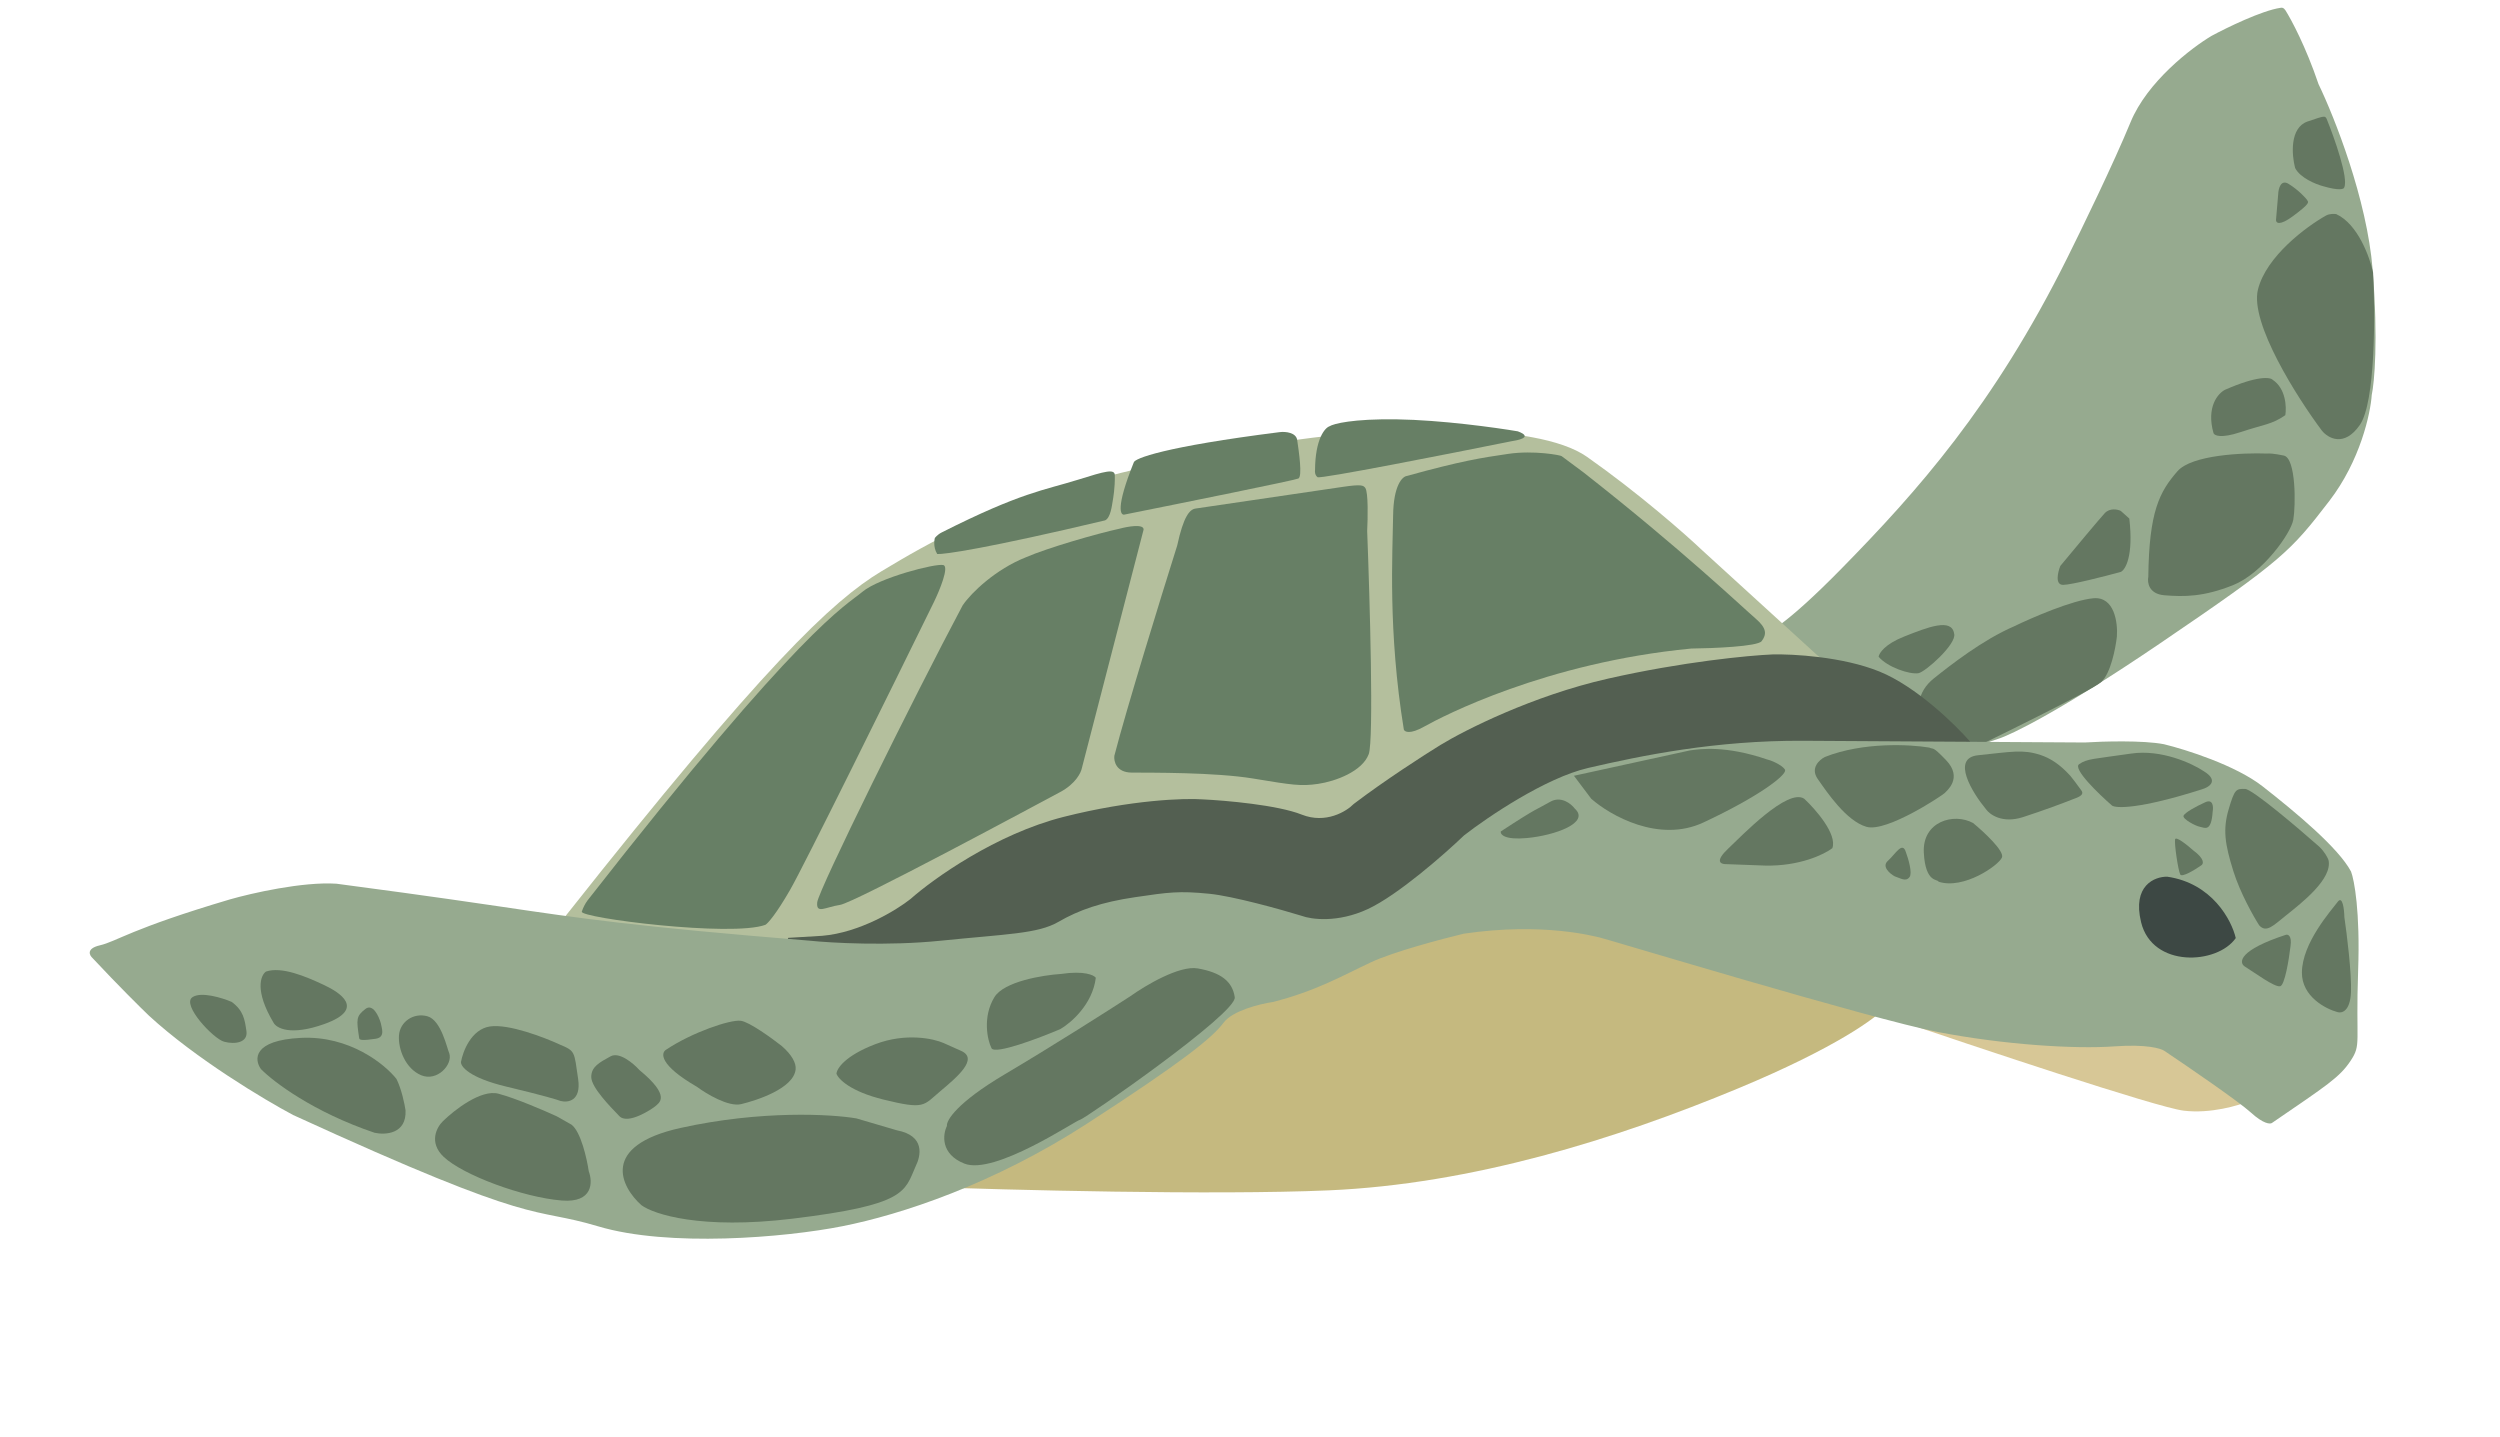 <svg width="395" height="227" viewBox="0 0 395 227" fill="none" xmlns="http://www.w3.org/2000/svg">
<path d="M274.625 171.966C290.058 165.553 296.58 160.734 297.912 159.126L269.336 136.038L206.158 143.221L145.145 187.497C159.183 188.019 191.794 188.865 209.937 188.077C232.616 187.091 255.334 179.982 274.625 171.966Z" fill="#C5B97F"/>
<path d="M345.029 175.487C349.245 175.996 353.695 174.682 355.392 173.962L352.444 161.925L298.382 160.707C312.174 165.422 340.813 174.978 345.029 175.487Z" fill="#D7C796"/>
<path d="M277.941 100.187C277.961 100.215 277.987 100.239 278.021 100.257L301.999 121.352L315.674 116.751C317.702 116.138 325.65 112.27 341.223 101.695C360.689 88.477 361.901 87.122 368.024 79.162C372.922 72.793 374.538 65.34 374.734 62.409C375.154 60.465 375.771 53.786 374.88 42.623C373.99 31.459 368.807 18.418 366.327 13.293C364.327 7.376 361.993 3.029 361.076 1.595C360.778 1.169 360.547 1.203 360.317 1.236C357.369 1.67 351.837 4.367 349.439 5.661C346.265 7.54 339.258 12.901 336.625 19.313C333.992 25.724 328.851 36.3 326.61 40.787C314.989 64.145 302.866 77.695 291 89.794C281.975 98.997 278.667 100.609 278.021 100.257L277.941 100.187Z" fill="#96AA8F"/>
<path d="M268.928 86.926L287.138 103.539L289.78 105.503L281.558 115.184L144.441 153.957L88.522 149.718L89.423 144.645C120.563 105.237 131.515 94.918 139.297 90.243C147.08 85.568 155.98 80.493 172.257 75.98C185.278 72.369 201.169 69.92 207.487 69.147C218.498 67.761 242.569 66.429 250.758 72.188C258.947 77.948 266.283 84.413 268.928 86.926Z" fill="#B4BF9D"/>
<path d="M330.757 94.525C327.413 94.829 321.014 97.606 318.232 98.957C313.275 101.087 308.157 105.102 305.56 107.175C300.086 111.545 305.356 118.578 307.492 120.302C315.038 116.682 330.503 109.103 331.998 107.754C333.494 106.404 334.269 102.4 334.469 100.566C334.625 98.426 334.1 94.221 330.757 94.525Z" fill="#647761"/>
<path d="M296.929 106.094C302.733 108.439 308.904 114.449 311.264 117.16C311.997 128.534 260.353 139.478 234.439 143.528L177.689 152.824L123.756 150.881L124.534 148.178L129.899 147.858C135.849 147.359 141.689 143.77 143.866 142.038C147.474 138.84 157.366 131.768 168.074 129.062C178.781 126.357 187.166 126.095 190.021 126.302C193.654 126.473 201.869 127.193 205.668 128.705C209.467 130.216 212.734 128.214 213.892 127.023C218.801 123.289 225.063 119.261 227.58 117.714C231.466 115.338 242.197 109.915 254.037 107.231C265.878 104.547 276.32 103.559 280.062 103.4C283.266 103.321 291.125 103.748 296.929 106.094Z" fill="#535F51"/>
<path d="M357.483 124.238C353.229 120.912 345.332 118.419 341.916 117.589C338.621 116.944 332.202 117.136 329.405 117.313C319.199 117.247 296.008 117.1 284.894 117.042C271 116.969 259.357 119.389 250.937 121.334C244.201 122.891 235.058 129.084 231.328 131.986C228.235 134.951 220.86 141.433 216.102 143.639C211.345 145.845 207.166 145.268 205.671 144.704C202.385 143.697 194.859 141.59 191.039 141.211C186.263 140.737 184.651 140.975 179.354 141.754C174.057 142.534 170.474 143.768 167.223 145.658C163.971 147.548 159.033 147.569 148.602 148.634C140.256 149.486 131.319 148.982 127.894 148.624C100.464 146.407 91.641 145.1 79.209 143.258L78.62 143.171C68.421 141.661 57.395 140.178 53.157 139.626C47.835 139.279 39.731 141.131 36.345 142.1C20.562 146.777 18.497 148.728 15.767 149.365C13.583 149.875 14.116 150.941 14.656 151.411C18.678 155.713 22.239 159.236 23.518 160.459C30.921 167.276 41.791 173.77 46.3 176.165C85.916 194.333 83.464 190.459 94.54 193.77C105.615 197.08 123.979 195.554 133.123 193.737C142.268 191.92 156.865 187.183 171.901 177.44C186.938 167.697 191.564 163.957 193.331 161.579C194.745 159.677 199.091 158.614 201.087 158.32C207.894 156.612 212.229 154.092 216.632 152.032C220.154 150.384 227.853 148.341 231.263 147.525C243.93 145.66 252.038 147.996 252.763 148.125C253.488 148.253 295.847 161.077 306.258 163.074C316.67 165.07 327.833 165.78 334.119 165.325C339.148 164.961 341.462 165.656 341.991 166.049C345.733 168.557 353.705 174.019 355.662 175.801C357.618 177.584 358.676 177.632 358.961 177.433C367.725 171.437 369.663 170.211 371.396 167.603C373.13 164.994 372.175 164.9 372.586 153.31C372.916 144.037 371.977 139.046 371.466 137.71C369.508 133.998 362.801 128.397 357.483 124.238Z" fill="#96AA8F"/>
<path d="M282.05 121.697C281.982 121.236 280.43 120.288 279.211 119.997C272.67 117.76 268.621 118.328 267.009 118.566L248.682 122.572L251.419 126.206C254.393 128.827 262.102 133.245 269.147 129.95C277.952 125.83 282.171 122.528 282.05 121.697Z" fill="#647761"/>
<path d="M149.039 89.278C150.015 89.511 148.453 93.286 147.55 95.144C140.914 108.67 127.079 136.699 124.83 140.607C122.582 144.514 121.298 145.911 120.936 146.121C115.578 148.086 91.599 145.028 91.924 144.039C92.126 143.422 92.445 142.786 92.838 142.257C126.694 98.92 133.528 95.796 136.251 93.513C138.927 91.27 147.82 88.987 149.039 89.278Z" fill="#677F65"/>
<path d="M170.939 121.349L180.688 83.679C180.737 82.73 178.184 83.185 176.902 83.53C173.481 84.269 165.578 86.53 162.04 88.071C157.373 89.934 153.515 93.561 152.097 95.652C144.357 110.204 129.31 140.654 129.121 142.564C128.931 144.475 130.408 143.316 132.711 142.977C135.014 142.638 164.444 126.776 167.499 125.15C169.943 123.849 170.811 122.074 170.939 121.349Z" fill="#677F65"/>
<path d="M215.722 77.107C216.199 77.79 216.115 81.912 216.014 83.888C216.433 94.728 217.07 116.956 216.263 119.145C215.254 121.882 211.014 123.448 208.25 123.854C205.543 124.253 204.096 124.014 198.37 123.069L198.008 123.009C191.979 122.014 181.873 122.09 178.811 122.07C176.361 122.054 175.961 120.294 176.067 119.415C177.984 111.98 183.487 94.166 185.999 86.188C187.007 81.522 187.983 80.484 188.904 80.349L212.165 76.925C215.113 76.491 215.424 76.68 215.722 77.107Z" fill="#677F65"/>
<path d="M246.741 72.073L250.176 74.626C265.601 86.708 275.452 96.082 277.335 97.687C279.219 99.292 279.124 100.247 278.339 101.304C277.71 102.149 270.662 102.434 267.216 102.471C244.246 104.675 227.855 113.206 225.03 114.798C222.771 116.072 221.939 115.645 221.806 115.273C219.27 99.646 220.041 87.297 220.114 81.404C220.173 76.689 221.57 75.307 222.261 75.206C231.035 72.781 234.173 72.32 238.141 71.736L238.318 71.71C242.372 71.113 246.642 71.93 246.741 72.073Z" fill="#677F65"/>
<path d="M176.14 75.171C176.181 77.047 175.882 78.737 175.796 79.221C175.697 79.777 175.478 81.856 174.591 82.221C155.858 86.673 149.111 87.619 148.079 87.536C147.336 86.328 147.706 85.003 147.706 85.003C147.706 85.003 148.099 84.475 148.756 84.143C161.404 77.751 164.942 77.477 170.349 75.788C174.623 74.453 176.202 73.985 176.14 75.171Z" fill="#677F65"/>
<path d="M204.955 69.516C204.785 68.365 203.175 68.152 202.184 68.277C183.89 70.594 179.19 72.446 179.127 73.083C176.234 80.285 177.001 81.553 177.746 81.286C186.66 79.503 204.62 75.871 205.145 75.606C205.803 75.274 205.228 71.373 204.955 69.516Z" fill="#677F65"/>
<path d="M239.815 68.151C242.552 69.16 239.328 69.635 238.867 69.703C228.813 71.732 208.599 75.711 208.176 75.397C207.753 75.083 207.733 74.521 207.776 74.279C207.808 69.38 209.306 67.623 210.051 67.356C210.697 66.947 213.733 66.155 220.713 66.257C227.693 66.359 236.356 67.562 239.815 68.151Z" fill="#677F65"/>
<path d="M30.386 157.57C31.751 156.616 35.105 157.66 36.611 158.301C38.461 159.675 38.664 161.057 38.935 162.9C39.207 164.742 37.134 165.048 35.42 164.594C33.706 164.14 28.679 158.762 30.386 157.57Z" fill="#647761"/>
<path d="M47.566 163.982C55.228 163.607 60.807 168.15 62.639 170.469C63.436 172.045 63.929 174.436 64.076 175.434C64.249 179.173 60.888 179.354 59.185 178.977C49.479 175.7 43.173 170.903 41.233 168.914C40.151 167.426 39.904 164.357 47.566 163.982Z" fill="#647761"/>
<path d="M42.023 153.507C44.488 152.674 48.248 154.238 51.283 155.674C53.559 156.75 57.949 159.398 51.243 161.797C45.879 163.716 43.652 162.444 43.209 161.568C40.212 156.55 41.169 154.103 42.023 153.507Z" fill="#647761"/>
<path d="M57.719 159.425C58.901 158.498 59.842 160.524 60.165 161.653C60.266 162.344 60.965 163.889 59.352 164.126C57.292 164.429 56.797 164.345 56.751 164.038C56.31 161.044 56.243 160.584 57.719 159.425Z" fill="#647761"/>
<path d="M67.536 160.571C69.744 161.187 70.653 165.759 70.985 166.416C71.577 168.211 69.061 170.935 66.555 169.892C64.049 168.849 62.883 165.726 63.038 163.586C63.194 161.445 65.328 159.955 67.536 160.571Z" fill="#647761"/>
<path d="M78.748 172.803C81.49 173.528 86.046 175.493 87.981 176.385L90.291 177.692C91.771 178.792 92.729 183.059 93.022 185.055C93.666 186.764 93.716 190.082 88.762 189.682C82.571 189.181 73.108 185.633 70.1 182.782C67.693 180.501 69.015 178.079 69.977 177.153C71.758 175.4 76.006 172.077 78.748 172.803Z" fill="#647761"/>
<path d="M77.418 162.179C80.366 161.745 85.985 163.899 88.426 165.03C90.934 166.079 90.703 166.106 91.347 170.482C91.862 173.983 89.706 174.253 88.563 173.951C88.145 173.777 85.847 173.08 79.994 171.683C74.141 170.285 72.781 168.509 72.833 167.796C73.133 166.104 74.471 162.613 77.418 162.179Z" fill="#647761"/>
<path d="M96.466 166.903C97.859 166.133 100.081 168.017 101.019 169.056C106.106 173.248 104.135 174.244 103.512 174.807C103.167 175.118 99.245 177.788 97.856 176.345C96.468 174.902 93.426 171.821 93.419 170.175C93.412 168.529 94.726 167.865 96.466 166.903Z" fill="#647761"/>
<path d="M117.053 161.284C118.397 161.463 121.926 164.018 123.523 165.273C125.142 166.681 125.807 167.995 125.711 168.951C125.409 171.971 119.609 173.849 117.109 174.452C115.11 174.935 111.615 172.83 110.118 171.717C104.151 168.266 104.389 166.364 105.254 165.844C109.324 163.128 115.373 161.061 117.053 161.284Z" fill="#647761"/>
<path d="M107.545 178.211C120.306 175.391 131.382 176.035 135.324 176.71L141.719 178.592C146.173 179.442 145.522 182.581 144.673 184.275C142.912 188.299 143.218 190.372 125.186 192.555C110.761 194.302 103.279 191.859 101.342 190.418C98.092 187.524 94.783 181.031 107.545 178.211Z" fill="#647761"/>
<path d="M138.3 164.98C143.112 163.142 147.503 164.096 149.097 164.802L151.868 166.042C154.639 167.281 151.293 170.126 148.57 172.409C145.847 174.693 146.179 175.35 139.588 173.732C134.315 172.437 132.441 170.47 132.163 169.648C132.204 168.858 133.488 166.818 138.3 164.98Z" fill="#647761"/>
<path d="M157.118 157.55C158.635 155.067 164.763 154.071 167.638 153.883C171.313 153.342 172.836 154.059 173.138 154.485C172.629 158.701 169.174 161.657 167.51 162.608C164.114 164.049 157.19 166.668 156.659 165.617C155.995 164.303 155.222 160.652 157.118 157.55Z" fill="#647761"/>
<path d="M244.902 126.698C246.636 125.69 248.24 126.991 248.825 127.768C251.27 129.996 245.682 131.996 241.273 132.409C237.745 132.741 237.034 131.857 237.12 131.374C243.128 127.43 242.735 127.959 244.902 126.698Z" fill="#647761"/>
<path d="M189.246 153.01C186.346 152.495 180.939 155.723 178.598 157.401C175.161 159.632 166.384 165.222 158.766 169.732C151.147 174.242 149.491 177.058 149.615 177.902C148.952 179.255 148.574 182.338 152.373 183.849C157.122 185.739 169.957 177.026 170.648 176.924C171.339 176.822 195.465 160.094 195.092 157.561C194.719 155.027 192.87 153.653 189.246 153.01Z" fill="#647761"/>
<path d="M289.509 134.015C290.316 131.825 286.882 127.892 285.064 126.198C282.456 124.465 275.189 132.063 273.049 134.085C270.983 136.037 271.829 136.46 272.466 136.524L278.854 136.76C284.333 136.894 288.24 134.986 289.509 134.015Z" fill="#647761"/>
<path d="M288.329 119.602C294.377 117.206 301.84 117.613 304.817 118.117C305.575 118.475 305.236 117.772 307.459 120.081C310.236 122.966 307.48 125.019 307.283 125.283C307.087 125.547 298.092 131.577 294.895 130.636C291.697 129.695 288.682 125.197 287.192 123.064C285.999 121.357 287.453 120.045 288.329 119.602Z" fill="#647761"/>
<path d="M301.711 138.573C302.183 137.939 301.524 135.698 301.135 134.657C300.591 132.855 299.523 134.895 298.277 136.019C297.28 136.919 298.571 138.015 299.341 138.451C300.33 138.776 301.122 139.365 301.711 138.573Z" fill="#647761"/>
<path d="M316.312 135.479C316.729 134.477 313.441 131.431 311.745 130.034C308.676 128.368 303.712 129.804 303.963 134.709C304.214 139.613 306.219 138.847 306.287 139.308C310.243 140.608 315.79 136.732 316.312 135.479Z" fill="#647761"/>
<path d="M322.402 119.287C323.885 119.775 325.437 120.723 327.124 122.593C327.411 122.943 328.283 124.069 328.879 124.922C329.412 125.686 328.104 126.056 327.436 126.311C326.176 126.811 322.847 128.069 319.612 129.11C316.377 130.151 314.376 128.704 313.78 127.851C311.585 125.194 308.261 119.769 312.525 119.329C317.856 118.78 319.604 118.368 322.402 119.287Z" fill="#647761"/>
<path d="M336.719 119.064C341.51 118.359 346.361 120.625 348.188 121.846C350.67 123.363 349.033 124.389 347.904 124.712C338.015 127.862 334.309 127.732 333.693 127.274C331.534 125.396 327.472 121.46 328.496 120.745C329.776 119.851 330.731 119.945 336.719 119.064Z" fill="#647761"/>
<path d="M343.66 132.632C343.763 132.052 345.596 133.524 346.499 134.332C348.421 135.743 348.163 136.518 347.793 136.73C346.797 137.425 344.74 138.685 344.474 138.159C344.142 137.502 343.532 133.357 343.66 132.632Z" fill="#647761"/>
<path d="M348.443 126.75C349.679 126.192 349.731 127.502 349.602 128.227C349.386 131.553 348.329 130.767 347.604 130.638C346.879 130.51 344.833 129.399 344.996 128.905C345.158 128.41 346.899 127.448 348.443 126.75Z" fill="#647761"/>
<path d="M354.719 124.648C355.851 124.669 362.986 130.725 366.412 133.75C367.284 134.563 367.769 135.511 367.902 135.884C368.575 138.844 363.718 142.617 361.192 144.636C359.171 146.252 358.076 147.448 356.951 146.202C356.034 144.768 353.933 141.046 352.865 137.627C351.53 133.353 351.191 131.05 352.132 127.852C353.073 124.655 353.303 124.621 354.719 124.648Z" fill="#647761"/>
<path d="M303.086 106.372C304.191 106.209 309.222 101.704 308.754 100.126C308.381 97.593 304.602 99.09 300.822 100.588L300.822 100.588C297.799 101.786 296.894 103.205 296.819 103.765C298.242 105.438 301.704 106.576 303.086 106.372Z" fill="#647761"/>
<path d="M332.543 81.09C333.356 80.217 334.571 80.478 335.076 80.717L336.431 81.93C337.115 87.853 335.818 90.02 335.085 90.363C332.596 91.043 327.291 92.405 325.974 92.41C324.657 92.416 325.132 90.417 325.533 89.416C327.531 87.004 331.73 81.963 332.543 81.09Z" fill="#647761"/>
<path d="M344.037 74.456C346.291 71.865 354.427 71.515 358.214 71.663C358.444 71.629 359.294 71.645 360.849 71.981C362.793 72.401 362.727 79.94 362.341 82.115C361.955 84.289 357.472 90.596 352.805 92.46C348.138 94.323 345.076 94.303 341.98 94.053C339.504 93.853 339.25 92.024 339.433 91.134C339.553 80.763 341.219 77.694 344.037 74.456Z" fill="#647761"/>
<path d="M359.083 60.007C361.17 61.394 361.285 64.31 361.082 65.595C358.949 67.085 357.764 67.025 353.95 68.292C350.899 69.306 349.87 68.814 349.737 68.442C348.56 64.285 350.456 62.14 351.551 61.586C356.677 59.326 358.709 59.591 359.083 60.007Z" fill="#647761"/>
<path d="M356.754 45.761C358.049 40.488 364.459 35.764 367.503 34.061C368.023 33.757 368.794 33.776 369.115 33.824C372.545 35.389 374.433 40.648 374.949 43.083C375.284 49.621 375.332 63.591 372.845 67.157C370.359 70.723 367.817 69.231 366.857 68.038C362.95 62.81 355.46 51.034 356.754 45.761Z" fill="#647761"/>
<path d="M370.378 29.636C371.11 28.211 368.83 21.786 367.599 18.751C367.301 18.325 367.472 18.205 364.606 19.192C361.739 20.178 362.093 24.503 362.629 26.542C363.426 28.119 365.91 29.118 367.052 29.42C369.61 30.173 370.335 29.878 370.378 29.636Z" fill="#647761"/>
<path d="M361.592 29.049C360.351 28.29 359.982 29.835 359.953 30.702L359.608 34.753C359.599 35.224 360.133 35.758 362.338 34.115C365.094 32.063 364.714 31.964 364.566 31.67C364.417 31.376 363.143 29.997 361.592 29.049Z" fill="#647761"/>
<path d="M369.349 142.497C370.134 141.44 370.385 143.678 370.413 144.929C370.808 147.616 371.57 153.747 371.451 156.776C371.332 159.806 369.984 160.13 369.324 159.913C367.445 159.405 363.691 157.448 363.701 153.682C363.714 148.974 368.367 143.818 369.349 142.497Z" fill="#647761"/>
<path d="M360.253 155.833C360.99 155.725 361.661 151.548 361.905 149.472C362.135 147.836 361.513 147.607 361.173 147.698C353.809 150.1 353.729 152.009 354.61 152.664C356.425 153.809 359.331 155.969 360.253 155.833Z" fill="#647761"/>
<path d="M342.411 138.517C349.526 139.541 352.602 145.409 353.25 148.216C350.338 152.409 340.069 152.98 338.293 145.712C336.873 139.897 340.447 138.493 342.411 138.517Z" fill="#3D4844"/>
</svg>
